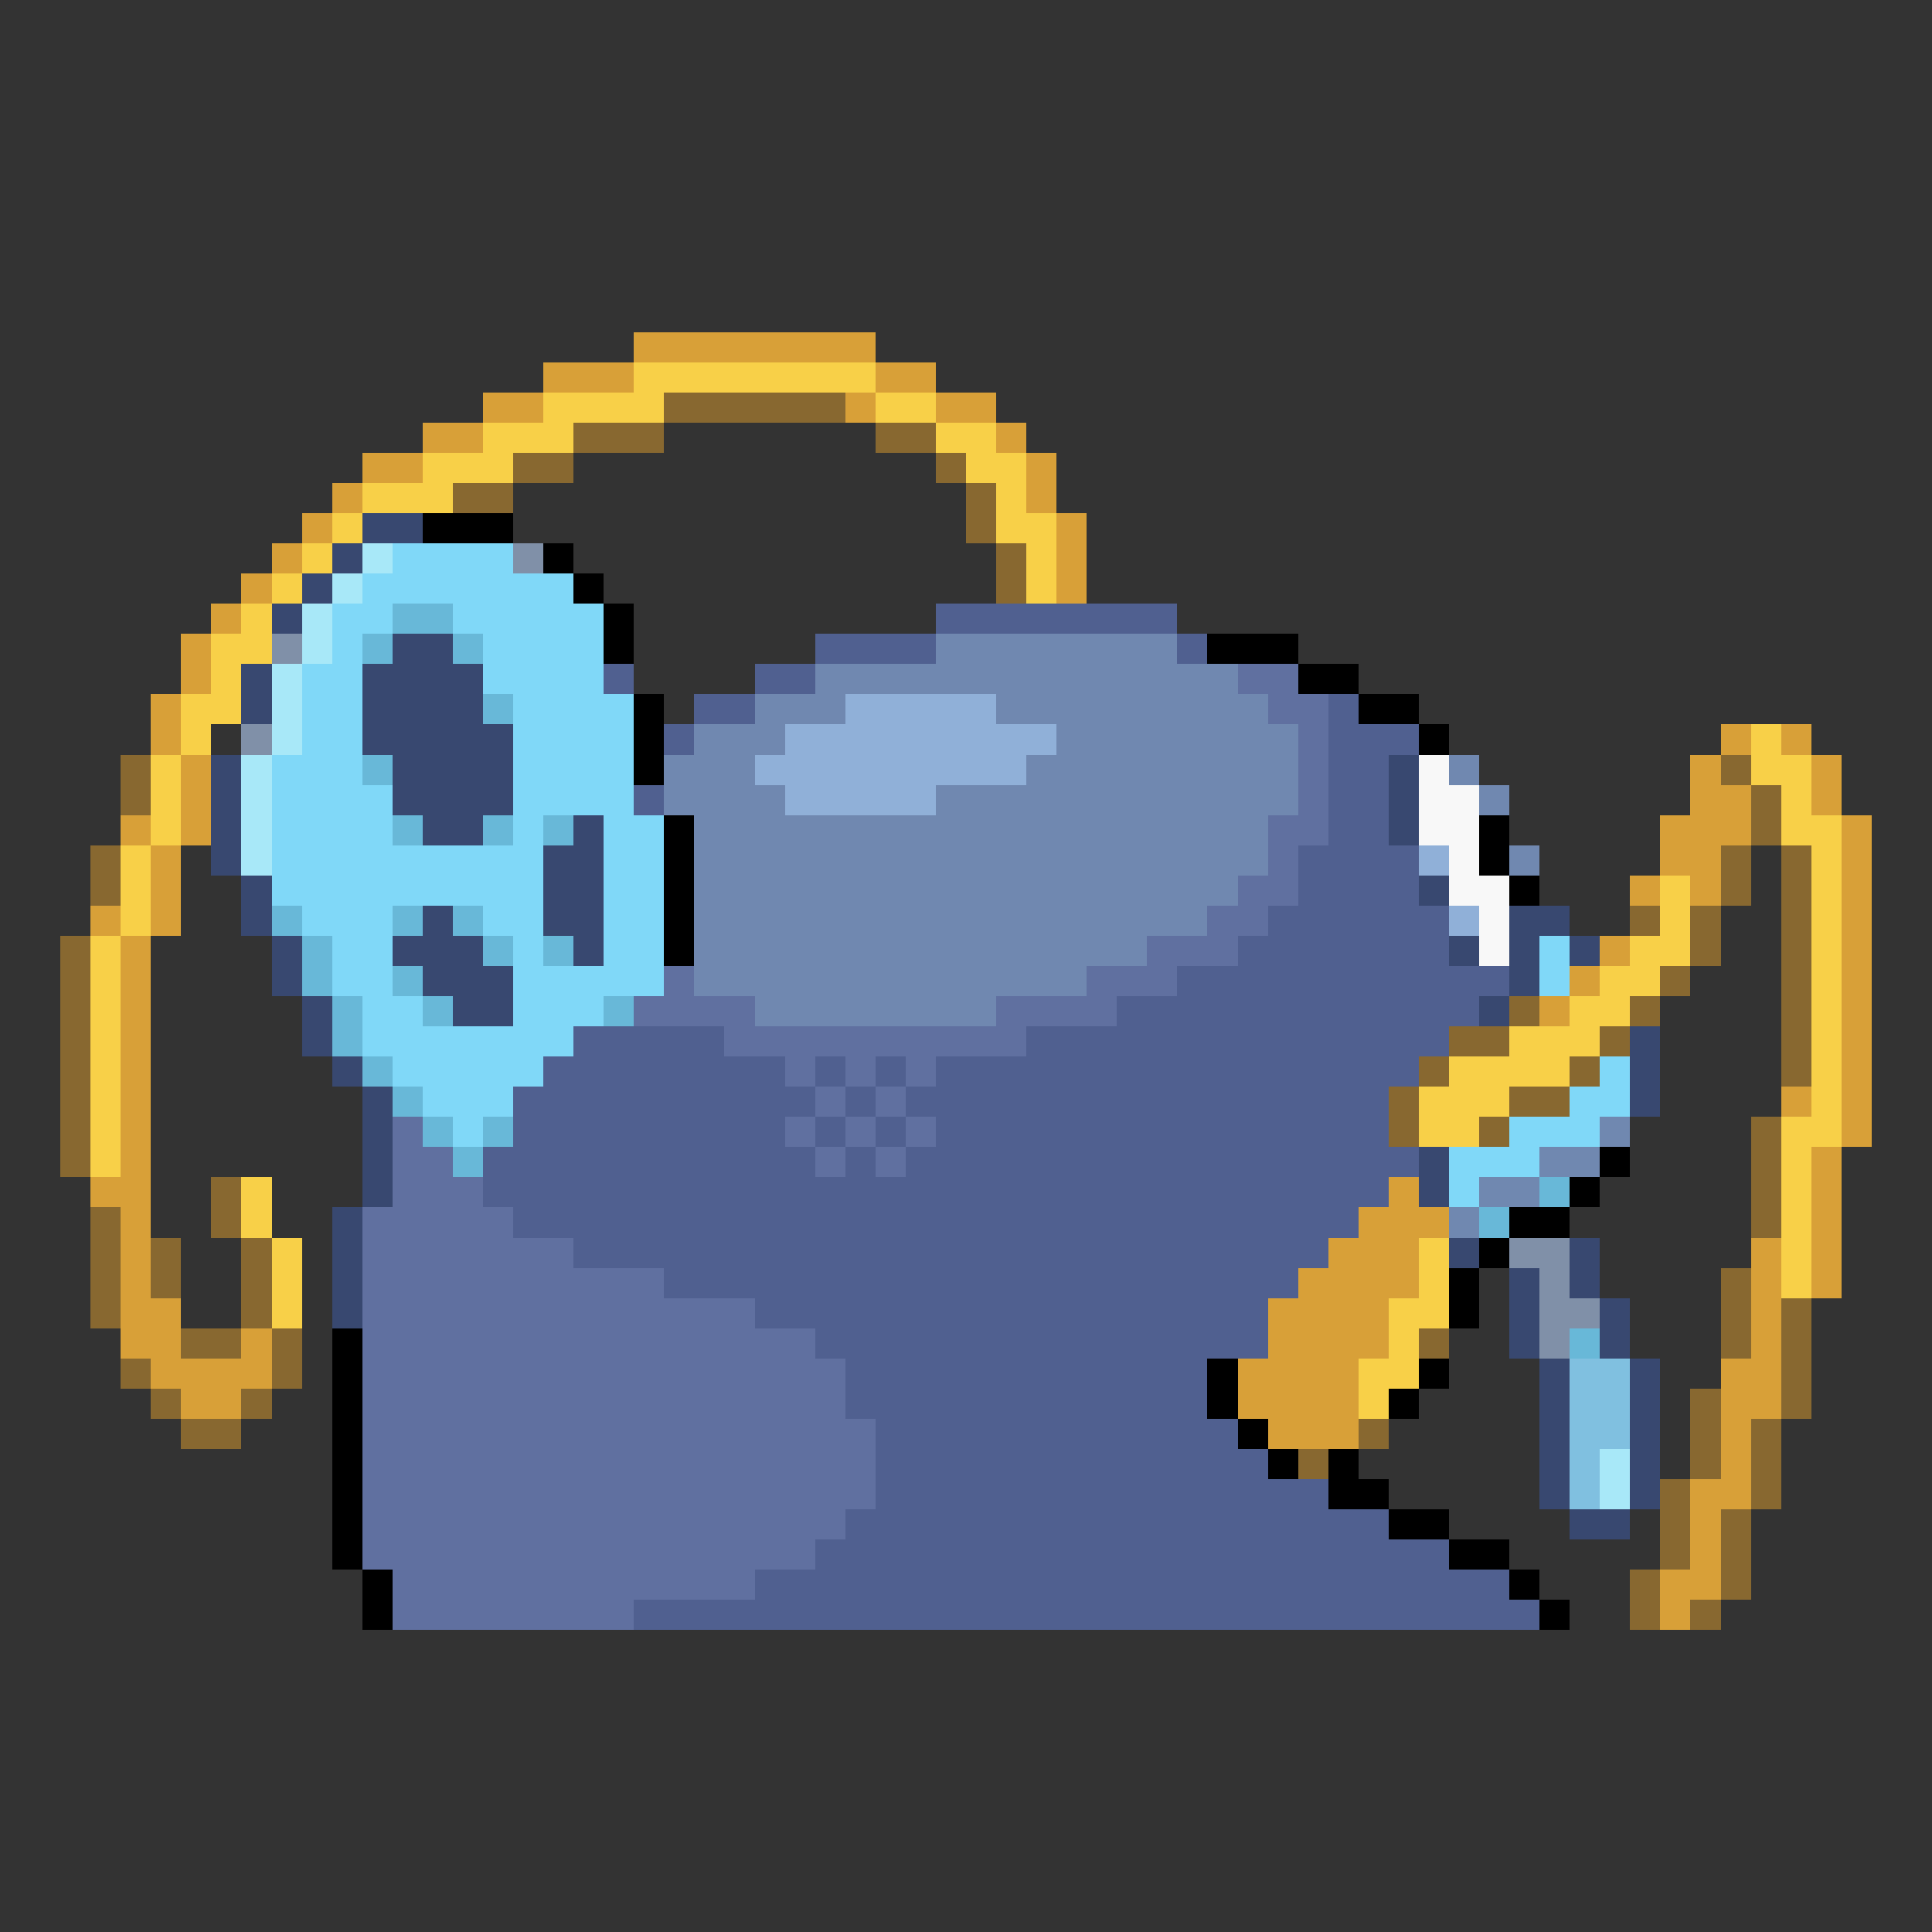 <svg xmlns="http://www.w3.org/2000/svg" viewBox="0 -0.5 64 64" shape-rendering="crispEdges">
<rect x="0" y="-0.5" width="64" height="64" fill="#333333" stroke="none"/>
<path stroke="#d8a038" d="M21 11h8M18 12h3M29 12h2M16 13h2M28 13h1M31 13h2M14 14h2M33 14h1M12 15h2M34 15h1M11 16h1M34 16h1M10 17h1M35 17h1M9 18h1M35 18h1M8 19h1M35 19h1M7 20h1M6 21h1M6 22h1M5 23h1M5 24h1M57 24h1M59 24h1M6 25h1M56 25h1M60 25h1M6 26h1M56 26h2M60 26h1M4 27h1M6 27h1M55 27h3M61 27h1M5 28h1M55 28h2M61 28h1M5 29h1M54 29h1M56 29h1M61 29h1M3 30h1M5 30h1M61 30h1M4 31h1M53 31h1M61 31h1M4 32h1M52 32h1M61 32h1M4 33h1M51 33h1M61 33h1M4 34h1M61 34h1M4 35h1M61 35h1M4 36h1M59 36h1M61 36h1M4 37h1M61 37h1M4 38h1M60 38h1M3 39h2M46 39h1M60 39h1M4 40h1M45 40h3M60 40h1M4 41h1M44 41h3M58 41h1M60 41h1M4 42h1M43 42h4M58 42h1M60 42h1M4 43h2M42 43h4M58 43h1M4 44h2M8 44h1M42 44h4M58 44h1M5 45h4M41 45h4M57 45h2M6 46h2M41 46h4M57 46h2M42 47h3M57 47h1M57 48h1M56 49h2M56 50h1M56 51h1M55 52h2M55 53h1" />
<path stroke="#f8d048" d="M21 12h8M18 13h4M29 13h2M16 14h3M31 14h2M14 15h3M32 15h2M12 16h3M33 16h1M11 17h1M33 17h2M10 18h1M34 18h1M9 19h1M34 19h1M8 20h1M7 21h2M7 22h1M6 23h2M6 24h1M58 24h1M5 25h1M58 25h2M5 26h1M59 26h1M5 27h1M59 27h2M4 28h1M60 28h1M4 29h1M55 29h1M60 29h1M4 30h1M55 30h1M60 30h1M3 31h1M54 31h2M60 31h1M3 32h1M53 32h2M60 32h1M3 33h1M52 33h2M60 33h1M3 34h1M50 34h3M60 34h1M3 35h1M48 35h4M60 35h1M3 36h1M47 36h3M60 36h1M3 37h1M47 37h2M59 37h2M3 38h1M59 38h1M8 39h1M59 39h1M8 40h1M59 40h1M9 41h1M47 41h1M59 41h1M9 42h1M47 42h1M59 42h1M9 43h1M46 43h2M46 44h1M45 45h2M45 46h1" />
<path stroke="#886830" d="M22 13h6M19 14h3M29 14h2M17 15h2M31 15h1M15 16h2M32 16h1M32 17h1M33 18h1M33 19h1M4 25h1M57 25h1M4 26h1M58 26h1M58 27h1M3 28h1M57 28h1M59 28h1M3 29h1M57 29h1M59 29h1M54 30h1M56 30h1M59 30h1M2 31h1M56 31h1M59 31h1M2 32h1M55 32h1M59 32h1M2 33h1M50 33h1M54 33h1M59 33h1M2 34h1M48 34h2M53 34h1M59 34h1M2 35h1M47 35h1M52 35h1M59 35h1M2 36h1M46 36h1M50 36h2M2 37h1M46 37h1M49 37h1M58 37h1M2 38h1M58 38h1M7 39h1M58 39h1M3 40h1M7 40h1M58 40h1M3 41h1M5 41h1M8 41h1M3 42h1M5 42h1M8 42h1M57 42h1M3 43h1M8 43h1M57 43h1M59 43h1M6 44h2M9 44h1M47 44h1M57 44h1M59 44h1M4 45h1M9 45h1M59 45h1M5 46h1M8 46h1M56 46h1M59 46h1M6 47h2M45 47h1M56 47h1M58 47h1M43 48h1M56 48h1M58 48h1M55 49h1M58 49h1M55 50h1M57 50h1M55 51h1M57 51h1M54 52h1M57 52h1M54 53h1M56 53h1" />
<path stroke="#384870" d="M12 17h2M11 18h1M10 19h1M9 20h1M13 21h2M8 22h1M12 22h4M8 23h1M12 23h4M12 24h5M7 25h1M13 25h4M46 25h1M7 26h1M13 26h4M46 26h1M7 27h1M14 27h2M19 27h1M46 27h1M7 28h1M18 28h2M8 29h1M18 29h2M47 29h1M8 30h1M14 30h1M18 30h2M50 30h2M9 31h1M13 31h3M19 31h1M48 31h1M50 31h1M52 31h1M9 32h1M14 32h3M50 32h1M10 33h1M15 33h2M49 33h1M10 34h1M54 34h1M11 35h1M54 35h1M12 36h1M54 36h1M12 37h1M12 38h1M47 38h1M12 39h1M47 39h1M11 40h1M11 41h1M48 41h1M52 41h1M11 42h1M50 42h1M52 42h1M11 43h1M50 43h1M53 43h1M50 44h1M53 44h1M51 45h1M54 45h1M51 46h1M54 46h1M51 47h1M54 47h1M51 48h1M54 48h1M51 49h1M54 49h1M52 50h2" />
<path stroke="#000000" d="M14 17h3M18 18h1M19 19h1M20 20h1M20 21h1M40 21h3M43 22h2M21 23h1M45 23h2M21 24h1M47 24h1M21 25h1M22 27h1M49 27h1M22 28h1M49 28h1M22 29h1M50 29h1M22 30h1M22 31h1M53 38h1M52 39h1M50 40h2M49 41h1M48 42h1M48 43h1M11 44h1M11 45h1M40 45h1M47 45h1M11 46h1M40 46h1M46 46h1M11 47h1M41 47h1M11 48h1M42 48h1M44 48h1M11 49h1M44 49h2M11 50h1M46 50h2M11 51h1M48 51h2M12 52h1M50 52h1M12 53h1M51 53h1" />
<path stroke="#a8e8f8" d="M12 18h1M11 19h1M10 20h1M10 21h1M9 22h1M9 23h1M9 24h1M8 25h1M8 26h1M8 27h1M8 28h1M53 48h1M53 49h1" />
<path stroke="#80d8f8" d="M13 18h4M12 19h7M11 20h2M15 20h5M11 21h1M16 21h4M10 22h2M16 22h4M10 23h2M17 23h4M10 24h2M17 24h4M9 25h3M17 25h4M9 26h4M17 26h4M9 27h4M17 27h1M20 27h2M9 28h9M20 28h2M9 29h9M20 29h2M10 30h3M16 30h2M20 30h2M11 31h2M17 31h1M20 31h2M51 31h1M11 32h2M17 32h5M51 32h1M12 33h2M17 33h3M12 34h7M13 35h5M53 35h1M14 36h3M52 36h2M15 37h1M50 37h3M48 38h3M48 39h1" />
<path stroke="#8090a8" d="M17 18h1M9 21h1M8 24h1M50 41h2M51 42h1M51 43h2M51 44h1" />
<path stroke="#68b8d8" d="M13 20h2M12 21h1M15 21h1M16 23h1M12 25h1M13 27h1M16 27h1M18 27h1M9 30h1M13 30h1M15 30h1M10 31h1M16 31h1M18 31h1M10 32h1M13 32h1M11 33h1M14 33h1M20 33h1M11 34h1M12 35h1M13 36h1M14 37h1M16 37h1M15 38h1M51 39h1M49 40h1M52 44h1" />
<path stroke="#506090" d="M31 20h8M27 21h4M39 21h1M20 22h1M25 22h2M23 23h2M44 23h1M22 24h1M44 24h3M44 25h2M21 26h1M44 26h2M44 27h2M43 28h4M43 29h4M42 30h6M41 31h7M39 32h11M37 33h12M19 34h5M34 34h14M18 35h8M27 35h1M29 35h1M31 35h16M17 36h10M28 36h1M30 36h16M17 37h9M27 37h1M29 37h1M31 37h15M16 38h11M28 38h1M30 38h17M16 39h30M17 40h28M19 41h25M22 42h21M25 43h17M27 44h15M28 45h12M28 46h12M29 47h12M29 48h13M29 49h15M28 50h18M27 51h21M25 52h25M21 53h30" />
<path stroke="#7088b0" d="M31 21h8M27 22h14M25 23h3M33 23h9M23 24h3M35 24h8M22 25h3M34 25h9M48 25h1M22 26h4M31 26h12M49 26h1M23 27h19M23 28h19M50 28h1M23 29h18M23 30h17M23 31h15M23 32h13M25 33h8M53 37h1M51 38h2M49 39h2M48 40h1" />
<path stroke="#6070a0" d="M41 22h2M42 23h2M43 24h1M43 25h1M43 26h1M42 27h2M42 28h1M41 29h2M40 30h2M38 31h3M22 32h1M36 32h3M21 33h4M33 33h4M24 34h10M26 35h1M28 35h1M30 35h1M27 36h1M29 36h1M13 37h1M26 37h1M28 37h1M30 37h1M13 38h2M27 38h1M29 38h1M13 39h3M12 40h5M12 41h7M12 42h10M12 43h13M12 44h15M12 45h16M12 46h16M12 47h17M12 48h17M12 49h17M12 50h16M12 51h15M13 52h12M13 53h8" />
<path stroke="#90b0d8" d="M28 23h5M26 24h9M25 25h9M26 26h5M47 28h1M48 30h1" />
<path stroke="#f8f8f8" d="M47 25h1M47 26h2M47 27h2M48 28h1M48 29h2M49 30h1M49 31h1" />
<path stroke="#80c0e0" d="M52 45h2M52 46h2M52 47h2M52 48h1M52 49h1" />
</svg>